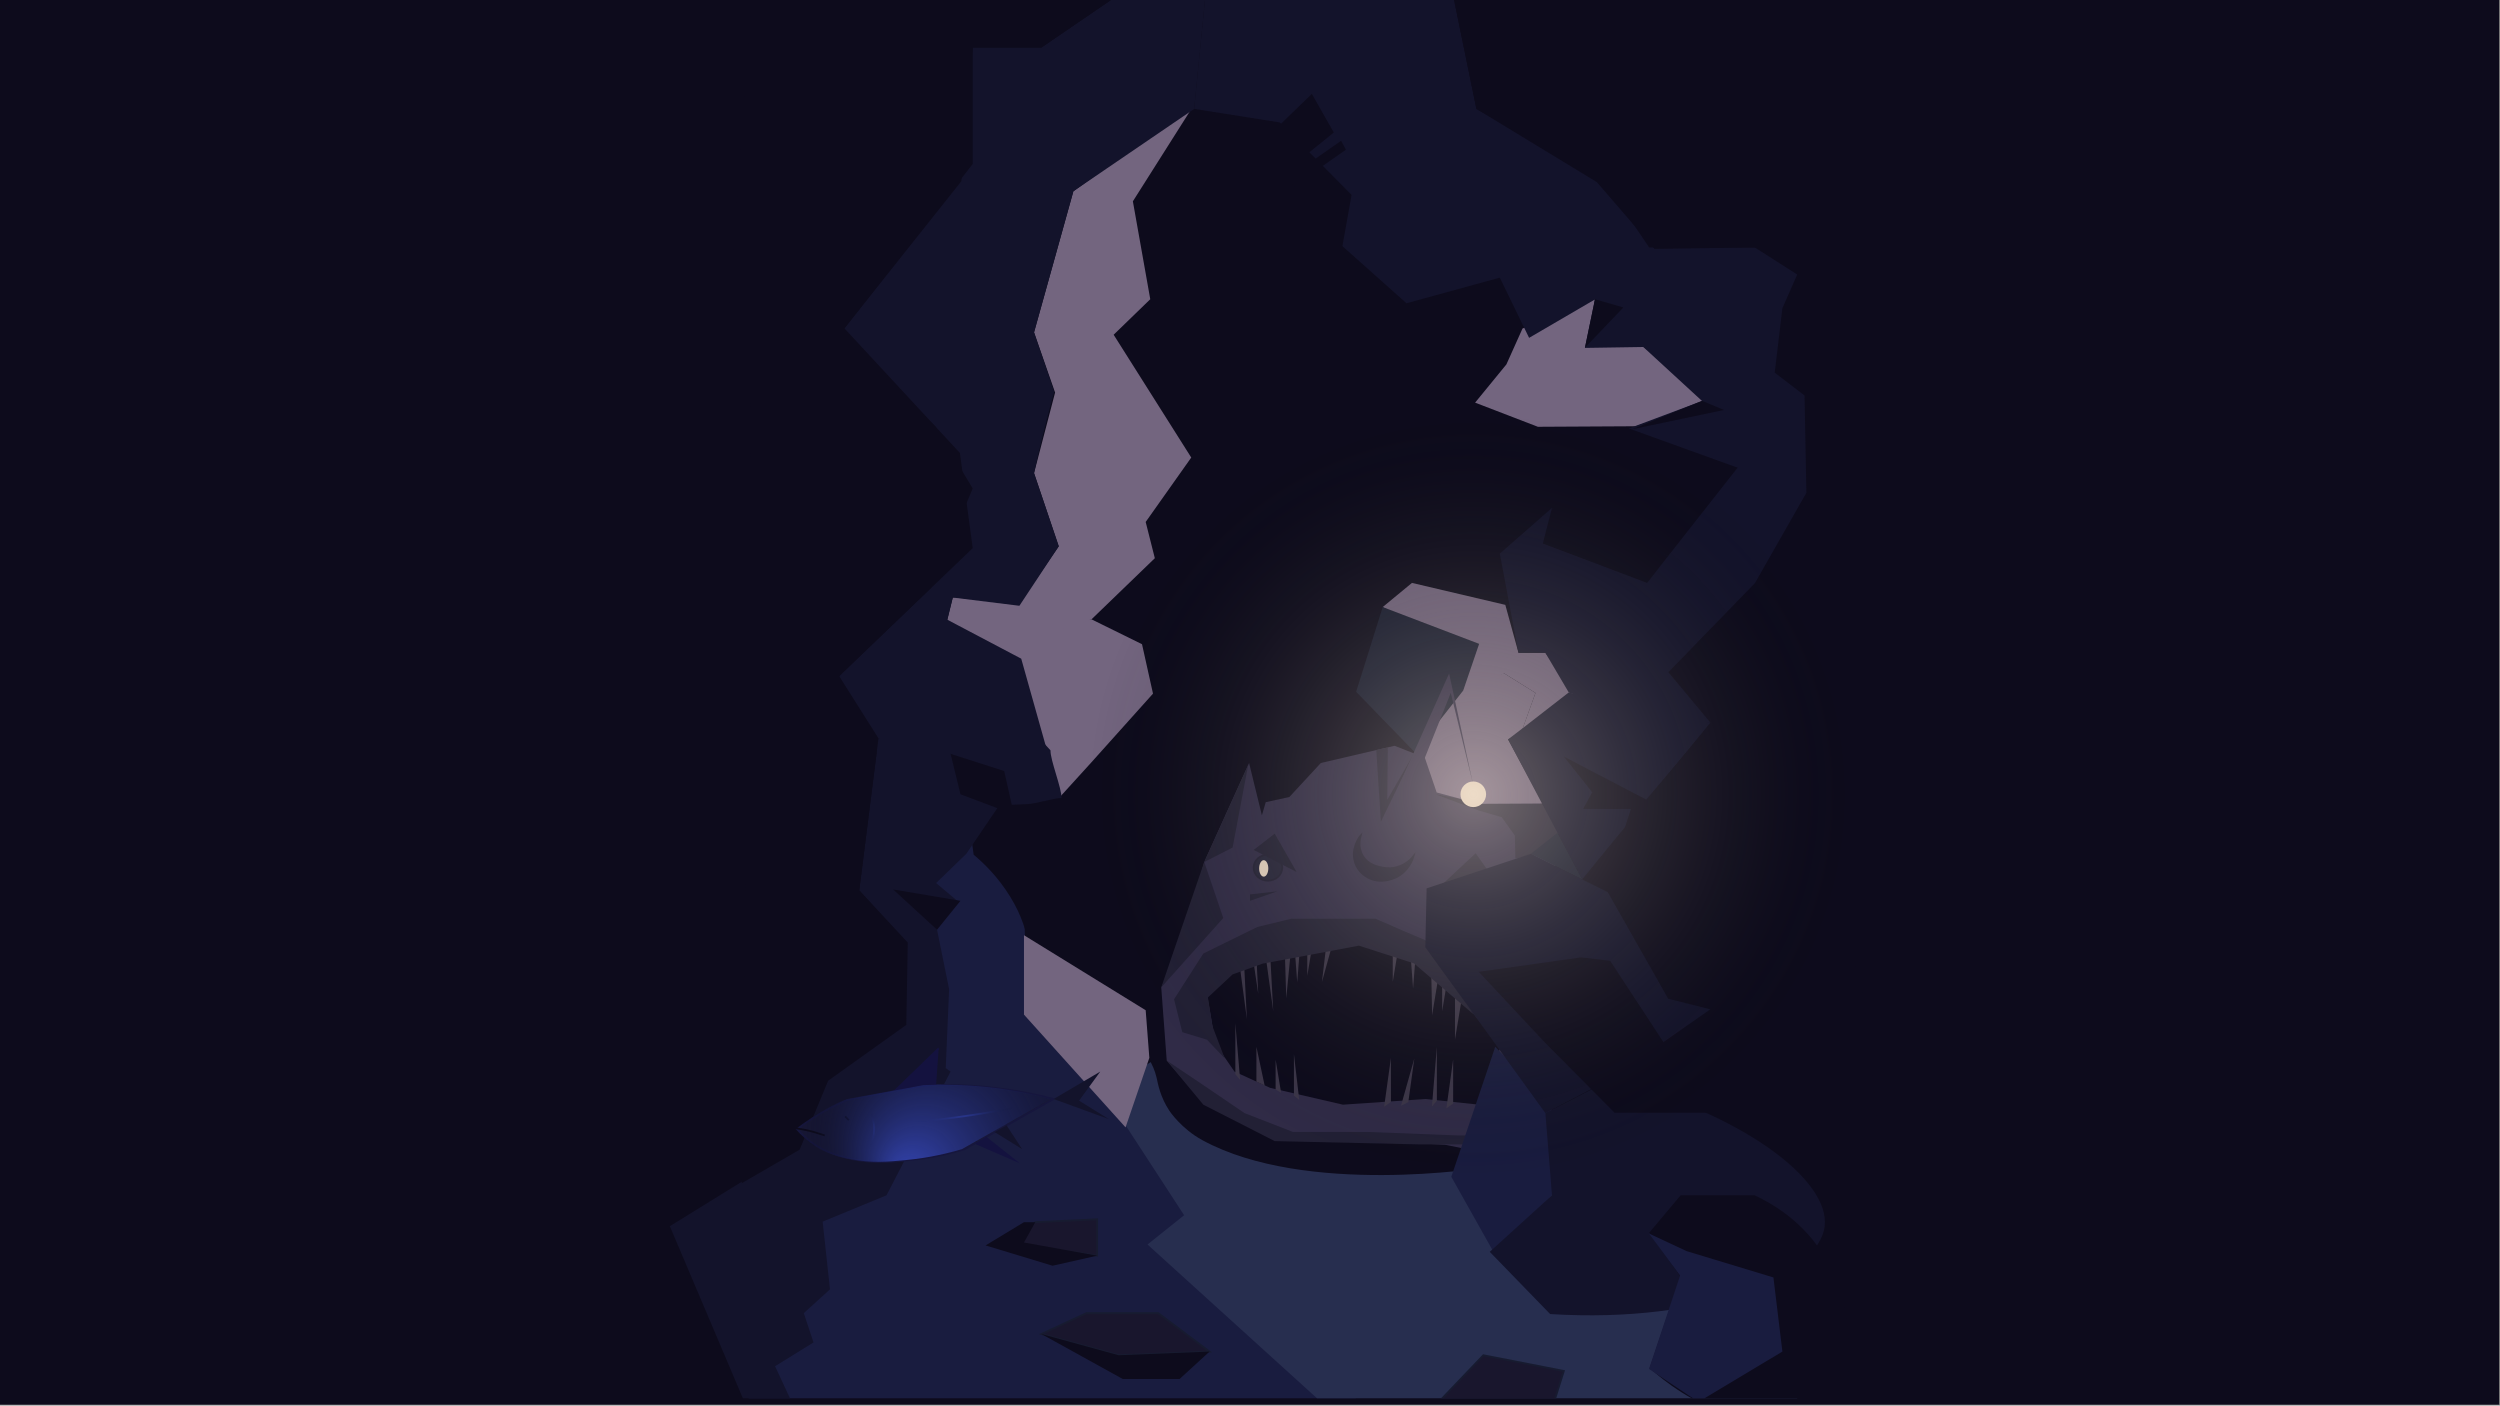<?xml version="1.0" encoding="utf-8"?>
<!-- Generator: Adobe Illustrator 25.0.1, SVG Export Plug-In . SVG Version: 6.00 Build 0)  -->
<svg version="1.1" xmlns="http://www.w3.org/2000/svg" xmlns:xlink="http://www.w3.org/1999/xlink" x="0px" y="0px"
	 viewBox="0 0 1366 768" style="enable-background:new 0 0 1366 768;" xml:space="preserve">
<rect x="0" y="0" width="1366" height="768" fill="#808080" stroke="none"/>
<style type="text/css">
	.st0{fill:#0D0B1C;}
	.st1{display:none;}
	.st2{display:inline;fill:none;stroke:#474973;stroke-miterlimit:10;}
	.st3{clip-path:url(#SVGID_2_);fill:#191C3F;}
	.st4{clip-path:url(#SVGID_2_);fill:#0D0B1C;}
	.st5{clip-path:url(#SVGID_2_);fill:#272E4F;}
	.st6{clip-path:url(#SVGID_2_);fill:#3F3859;}
	.st7{clip-path:url(#SVGID_2_);fill:#302B47;}
	.st8{clip-path:url(#SVGID_2_);fill:#222035;}
	.st9{clip-path:url(#SVGID_2_);fill:#25243A;stroke:#222035;stroke-miterlimit:10;}
	.st10{clip-path:url(#SVGID_2_);fill:#3C3649;}
	.st11{clip-path:url(#SVGID_2_);fill:#EDDBC7;}
	.st12{clip-path:url(#SVGID_2_);fill:#222035;stroke:#222035;stroke-miterlimit:10;}
	.st13{clip-path:url(#SVGID_2_);fill:#73657F;}
	.st14{clip-path:url(#SVGID_2_);fill:#13132B;}
	.st15{clip-path:url(#SVGID_2_);fill:#171B30;}
	.st16{clip-path:url(#SVGID_2_);fill:#19162D;stroke:#171B30;stroke-miterlimit:10;}
	.st17{clip-path:url(#SVGID_2_);fill:#171735;stroke:#16163D;stroke-miterlimit:10;}
	.st18{clip-path:url(#SVGID_2_);fill:#14123F;stroke:#14123F;stroke-miterlimit:10;}
	.st19{clip-path:url(#SVGID_2_);fill:none;stroke:url(#SVGID_3_);stroke-miterlimit:10;}
	.st20{clip-path:url(#SVGID_2_);fill:none;stroke:url(#SVGID_4_);stroke-miterlimit:10;}
	.st21{clip-path:url(#SVGID_2_);fill:none;stroke:#0D0B1C;stroke-miterlimit:10;}
	.st22{clip-path:url(#SVGID_2_);fill:#0D0B1C;stroke:#0D0B1C;stroke-miterlimit:10;}
	.st23{clip-path:url(#SVGID_2_);fill:url(#SVGID_5_);}
	.st24{opacity:0.41;clip-path:url(#SVGID_2_);fill:url(#SVGID_6_);}
	.st25{clip-path:url(#SVGID_2_);fill:#FFFFFF;stroke:#000000;stroke-miterlimit:10;}
</style>
<g id="Layer_1">
</g>
<g id="Layer_2">
	<rect x="-0.5" y="-0.5" class="st0" width="1366" height="768"/>
</g>
<g id="Layer_19">
</g>
<g id="Layer_20">
</g>
<g id="dark" class="st1">
	<polyline class="st2" points="405.3,646.5 443.3,624.5 452.5,590.5 495,553.8 495,514.8 469.5,486.5 480,403.5 458.5,369.5 
		500.2,321.7 531.5,299.5 519.3,247.5 480,199.1 464.8,182.9 448.5,165.5 411,155.2 	"/>
	<polyline class="st2" points="464.8,182.9 506.5,127.5 531.5,89.6 531.5,26 569,26 608.5,-1 	"/>
	<polyline class="st2" points="794.5,0 806.7,59.5 872.5,99.5 901.1,135.2 958.8,135.2 	"/>
</g>
<g id="normal" class="st1">
	<polyline class="st2" points="954.2,769.7 901.5,747.5 911.5,715.5 912.5,686.5 882.5,652.5 904.5,613.5 941.5,630.5 954.2,631.8 	
		"/>
	<polyline class="st2" points="911.5,715.5 848.5,717.5 813.5,680.5 784.5,662.5 795.9,634 799.5,625.3 819.5,575.5 794.5,592.5 
		792.5,622.5 	"/>
	<polyline class="st2" points="848,653.1 848,613.5 779.5,513.5 779.5,485.4 836.5,466.5 878.5,487.5 911.5,543.8 934.5,551.5 	"/>
	<polyline class="st2" points="794.5,505.5 848,505.5 857,497.8 	"/>
	<line class="st2" x1="768.5" y1="414.5" x2="755.5" y2="392.5"/>
	<polygon class="st2" points="825.8,414.5 848,436.1 874.1,436.1 895.5,466.5 918.3,471.2 934.5,432.8 894.5,419.5 870.8,414.5 
		880.1,425.4 857,423.8 837.5,407.5 	"/>
	<polyline class="st2" points="958.8,318.5 911.5,367.9 942.3,394.9 897.9,392.5 864.5,379.5 842.5,356.7 829.7,356.7 822.5,330.5 
		771.5,318.5 755.5,331.7 784.5,322.7 803.5,348.5 767.2,368.7 755.5,392.5 779.5,376.1 784.5,383.5 825.8,368.7 842.5,379.5 
		832.5,397.5 795.4,391.7 794.5,405.7 784.5,405.7 774.4,423.3 768.5,433.5 775.5,453.5 809.5,461.5 822.3,461.5 822.3,471.2 	"/>
	<polyline class="st2" points="838.5,294.5 819.5,270.9 819.5,255.3 838.5,247.5 860.1,261.5 889.5,261.5 857.1,282.4 848,277.5 
		819.5,302.5 822.5,330.5 	"/>
	<polyline class="st2" points="864.2,289 911.5,303.8 950.5,257.5 934.5,210.9 897.9,189.5 871.5,189.5 871.5,163.5 835.5,184.5 
		812.5,152.5 768.5,165.7 733.5,134.5 738.5,106.5 694.5,68.5 652.5,59.5 586.5,104.5 565,181.6 576.5,214.5 565,258.5 578.5,298.5 
		565,318.5 538.5,326.5 520.6,326.5 515.5,347.5 549.5,371.5 576.5,423.5 581.5,446.5 560.9,439.4 551.5,456.5 528,466.5 
		511.5,482.5 533.5,492.5 511.5,505.5 518.5,535.5 519.5,589.5 484.4,653.1 449.5,667.5 453.5,704.5 439.2,717.5 444.5,733.5 
		423.5,746.5 433.5,768 	"/>
</g>
<g id="light" class="st1">
	<polyline class="st2" points="532.9,464.4 559.5,490.5 559.5,554.4 579.9,575.5 608.5,601.5 576.5,624.5 521.1,624.5 500.2,624.5 	
		"/>
	<polyline class="st2" points="554.4,321.7 554.4,341.4 578.9,341.4 608.5,337.5 613.5,359.5 632.9,403.5 598.2,414.5 579.1,435.5 	
		"/>
	<polyline class="st2" points="652.5,59.5 617.5,122.5 628.5,163.5 599.5,199.5 632.9,289 599.5,338.7 	"/>
	<polyline class="st2" points="699.3,72.6 709.5,103.5 738.5,106.5 	"/>
	<line class="st2" x1="860.1" y1="261.5" x2="942.2" y2="233.2"/>
	<polygon class="st2" points="538.5,680.5 575.1,691.6 599.5,686.1 599.5,666.2 569,666.2 	"/>
	<polygon class="st2" points="583.5,738.5 613.5,753.5 644.5,753.5 660.9,738.5 632.9,717.5 593.6,717.5 569,728.9 	"/>
	<polygon class="st2" points="810.5,740.5 784.5,767.5 848,769.7 854.5,749.1 	"/>
</g>
<g id="thelightest" class="st1">
	<polyline class="st2" points="559.5,511 612.7,544.4 632.9,584.3 603.2,596.7 	"/>
	<polyline class="st2" points="611.2,185 652.5,252.7 629.9,280.9 	"/>
	<polyline class="st2" points="658.5,98.5 642.5,132.5 658.5,168.8 695.8,203.5 718.9,177.5 725.5,142.8 733.2,106.5 712.5,132.5 
		682.5,142.8 662.5,122.5 658.5,98.5 687,66.9 	"/>
	<polyline class="st2" points="934.5,218 889.5,233.2 819.5,233.2 784.5,222.8 825.8,191.9 831.9,179.5 	"/>
</g>
<g id="Layer_13">
</g>
<g id="Layer_14">
	<g id="rybson" class="st1">
		<polyline class="st2" points="644.5,520.5 657.5,472.5 674.5,462.5 		"/>
		<polyline class="st2" points="689.5,448.5 682.5,416.9 657.5,472.5 		"/>
		<polyline class="st2" points="686.5,455.5 701.5,442.5 733.8,449 		"/>
		<line class="st2" x1="773.5" y1="458.5" x2="791.8" y2="455.5"/>
		<polyline class="st2" points="687.4,439.2 704.5,435.5 721.7,416.9 758.5,410.5 		"/>
		<polyline class="st2" points="779.2,491.5 748.9,491.5 710.2,481.4 668.5,499.5 634.5,539.5 637.5,579.5 657.5,602.4 695.5,620.5 
			789.5,623.5 		"/>
		<polyline class="st2" points="796.3,600.5 731.5,600.5 676.5,585.5 659.5,567.6 646.5,569.5 641.5,545.5 657.5,520.5 705.5,501.5 
			764.5,506.5 791.8,527.8 		"/>
		<polyline class="st2" points="686.5,472.5 694.5,455.5 706.5,476.5 		"/>
		<ellipse class="st2" cx="694" cy="474" rx="7.5" ry="6.5"/>
		<circle class="st2" cx="757" cy="462" r="16.5"/>
		<polyline class="st2" points="754.5,451.5 782.6,378.4 825.5,435.5 782.6,387.2 758.5,451.5 		"/>
		<polyline class="st2" points="799.5,548.5 779.5,528.5 745.5,515.5 706.5,520.5 666.5,533.5 657.5,539.1 659.5,551 664,572.3 		
			"/>
		<polyline class="st2" points="664.2,517.9 674.5,545.7 670.1,515.5 694,506.1 703.1,543.9 700,506.1 		"/>
		<polyline class="st2" points="718.9,502.6 721.5,540.5 723,503 		"/>
		<polyline class="st2" points="764.5,506.5 758.5,542.2 769.2,510.2 		"/>
		<polyline class="st2" points="778.8,517.6 773.5,551 782.6,520.5 		"/>
		<polyline class="st2" points="673.5,580.2 686.5,560 676.5,585.5 		"/>
		<polyline class="st2" points="691.6,589.6 701.5,564.7 696.5,592.7 715.9,596.2 720.9,569.4 720.9,597.6 		"/>
		<polyline class="st2" points="757,600.5 757,572.3 763.9,600.5 778.1,600.5 778.1,570.5 782.6,600.5 		"/>
	</g>
</g>
<g id="Layer_15">
</g>
<g id="Layer_16">
	<g id="Layer_17">
	</g>
	<g id="Layer_25">
	</g>
</g>
<g id="Layer_11">
</g>
<g id="Layer_12">
</g>
<g id="Layer_10">
</g>
<g id="Layer_9">
</g>
<g id="Layer_18">
</g>
<g id="Layer_26">
</g>
<g id="ojej" class="st1">
	<polygon class="st2" points="434.5,617.5 466.5,633.5 520.5,631.5 575.7,600.5 516.5,589.5 495.2,594.4 469.2,600.5 	"/>
	<polyline class="st2" points="512.2,590.5 513.9,572.8 495.2,594.4 	"/>
	<path class="st2" d="M549.5,634.5l-12-12.6L549.5,634.5z"/>
	<line class="st2" x1="532.4" y1="628.2" x2="549.5" y2="634.5"/>
	<polyline class="st2" points="543.5,618.6 556.5,625.5 549.5,615.2 	"/>
	<polygon class="st2" points="575.7,600.5 603.5,585.5 589.6,600.5 603.5,611.5 	"/>
	<polyline class="st2" points="469.2,600.5 475.7,615.2 466.5,633.5 	"/>
	<path class="st2" d="M452.9,615.2"/>
</g>
<g id="Layer_21">
</g>
<g id="Layer_24">
</g>
<g id="Layer_22">
</g>
<g id="Layer_23">
	<g>
		<defs>
			<rect id="SVGID_1_" width="1362" height="764"/>
		</defs>
		<clipPath id="SVGID_2_">
			<use xlink:href="#SVGID_1_"  style="overflow:visible;"/>
		</clipPath>
		<path class="st3" d="M514,470c8-11.1,22.7-14.7,34-9c12.7,6.4,18.4,22.9,11.5,36.8c0,4.4,0.5,8.8,0.5,13.2l-0.5,43.4l49,42.3
			l81,69.5c-15.8,13.6,5.3,28.2-10.5,41.8c19.5,20.3,51.5,44.7,71,65l-342.4-5C443.1,668.7,478.5,569.3,514,470z"/>
		<polygon class="st4" points="738.5,106.5 773,127.1 752,148 733.5,134.5 		"/>
		<polygon class="st5" points="603.2,596.7 631.9,578.3 718.9,634.5 839,642.1 911.5,715.5 990.4,769.7 724,768 627,680 647,664 		
			"/>
		<path class="st4" d="M1027,623c-94.1-1-165.2,6.7-216,15c0,0-97.5,15.8-154-15c-11.6-6.3-18-16-18-16c-5.1-7.7-6.3-14.8-7-18
			c-7.3-31.7-53.5-33.9-69-73c-3.1-7.7-4.1-14.8-11-26c-6.7-10.9-14.5-18.4-20-23c-20.3-149.7-40.7-299.3-61-449l488,6L1027,623z"/>
		<path class="st6" d="M682.5,416.9"/>
		<polyline class="st7" points="644.5,520.5 658,471 682.5,416.9 689.5,445.5 691.6,438.3 704.5,435.5 721.7,416.9 762,407.5 
			842.5,439.2 850.5,476.5 844.4,575.5 816.2,630.8 789.5,625.5 695.5,620.5 657.5,602.4 637.5,579.5 634.5,539.5 		"/>
		<polygon class="st8" points="683,488.7 683,492.2 698,487 		"/>
		<polygon class="st4" points="664.2,570.5 658.5,537.3 691.6,525.3 720,519.1 748,515.5 769.8,524.8 782.6,531.6 802.9,551 
			819.8,572.3 808.2,603.6 778.8,600.5 733.8,603.6 694,594.4 674.5,585.5 		"/>
		<ellipse class="st9" cx="692.8" cy="474.1" rx="7.8" ry="7.1"/>
		<polyline class="st10" points="686.5,591 686.5,572 691,593.1 		"/>
		<polyline class="st10" points="697,595.3 697,579 700,597.1 		"/>
		<polyline class="st10" points="675,587 675,559.2 677.6,590 		"/>
		<polyline class="st10" points="707,598.6 707,576 709.9,601 		"/>
		<polyline class="st10" points="679.9,529.2 681.3,556.9 677.2,526.3 		"/>
		<polyline class="st10" points="686.6,524.8 687.5,543 684.5,522.9 		"/>
		<polyline class="st10" points="694.2,524.8 695.7,552.5 691.5,521.9 		"/>
		<polyline class="st10" points="705.1,521.6 702.8,545.5 702,518.7 		"/>
		<polyline class="st10" points="716.7,518.7 714.3,533.2 714.3,516.7 		"/>
		<polyline class="st10" points="763.4,522 761,536.5 761,520 		"/>
		<polyline class="st10" points="790.4,538 788,552.5 788,536 		"/>
		<polyline class="st10" points="786.2,532.2 782.5,554.8 782,529 		"/>
		<polyline class="st10" points="798.5,546.9 795,568 795,544 		"/>
		<polyline class="st10" points="724.4,518.9 722.3,536.6 727.6,517.4 		"/>
		<polyline class="st10" points="707.7,521.9 708.8,536.8 710.1,520.1 		"/>
		<polyline class="st10" points="771,525.2 772.1,540.1 773.4,523.4 		"/>
		<polyline class="st10" points="760,602.1 760,578 756.3,604.7 		"/>
		<polyline class="st10" points="769.5,602.2 772.8,578.3 765.5,604.2 		"/>
		<polyline class="st10" points="785.1,601.4 785.1,572 782.4,604.6 		"/>
		<polyline class="st10" points="794,603 794,578.9 790.3,605.6 		"/>
		<polygon class="st8" points="669.2,578.3 659.5,568.1 646,564 641.5,546 657.5,521 687,506.5 705.5,502 725.8,502 751.6,502 
			766.3,508.4 779.5,514 805.2,554.3 772.6,526.4 742.5,516.7 717,521.5 690,526.5 673.5,532.4 660,545 662.4,560.5 		"/>
		<ellipse class="st11" cx="690.5" cy="474.5" rx="2.5" ry="4.5"/>
		<polyline class="st8" points="685,464.4 696.5,455.5 708.5,476.5 		"/>
		<polyline class="st8" points="682,418 658,471 673.5,463.1 		"/>
		<path class="st8" d="M704.5,435.5"/>
		<polyline class="st8" points="658,471 668.4,501.6 634.5,539.5 		"/>
		<polyline class="st8" points="637.5,579.5 657.5,592.9 680,608.2 706.5,618.5 747.5,618.5 796.3,620.4 801.5,620.4 799.5,625.3 
			775.5,625.3 696.5,623.5 657.5,603.6 		"/>
		<path class="st12" d="M743.5,456.5c-0.3,1.1-1.8,6.2,1,11c3,5.2,8.9,6.2,11,6.6c3.2,0.6,5.7,0.2,6.5,0c5.8-1.1,9.3-4.9,10.4-6.3
			c-0.3,1.1-2.6,8.3-9.9,11.7c-1.6,0.7-8.4,3.6-15,0c-1.4-0.7-5.3-3.1-7-8C737.8,463.7,743.1,456.9,743.5,456.5z"/>
		<path class="st12" d="M754.5,449"/>
		<polyline class="st8" points="773,411 754.5,449 752,409.8 758.3,408.4 758,437 773,411 		"/>
		<polyline class="st8" points="814.7,478.1 806.3,466.2 788.6,482.7 		"/>
		<polygon class="st8" points="828,469 846.7,466 854.5,447.5 842.5,439.2 820.5,439.1 812,439.1 812,439.1 784.4,434 808,442.9 
			820.5,446.5 827.7,456.5 		"/>
		<polygon class="st13" points="517.6,338.7 520.6,326.5 554.4,321.7 554.4,341.4 596.4,338.4 624,352 630,379 596.2,416.7 
			579.1,435.5 561.8,388.8 543,367 		"/>
		<polygon class="st13" points="631,305 596.4,338.4 554.4,351.8 546.9,330.5 564.7,318.5 578.5,298.5 565,258.5 576.5,214.5 
			565,181.6 586.5,104.5 652.5,57.1 619,110 628.5,163.5 608.5,182.9 650.9,250 626,285.2 		"/>
		<polygon class="st13" points="831.9,179.5 823.1,199.1 806,220 840.3,233.2 893.7,232.9 937.2,218.8 897.9,189.5 869,189 
			871.5,163.5 		"/>
		<polygon class="st13" points="755.5,331.7 771.5,318.5 822.5,330.5 829.7,356.7 844.4,356.7 860.9,379.6 831,400.8 839,378.6 
			822,368 784.5,383.5 780,376 755.5,392.5 763.9,367.6 799.5,355.7 		"/>
		<polygon class="st13" points="559.5,511 626,552 628,578 615,616 559.5,554.4 		"/>
		<polyline class="st3" points="817,572 793,643 817.2,686.1 848,653.1 848,606.3 825.5,580.7 		"/>
		<polyline class="st13" points="785,433 808.2,439.2 843,439 824,404 831,400.8 839,378.6 822,368 773.5,378.6 770,389 		"/>
		<path class="st14" d="M520.6,326.5c12.1,1.5,24.3,3,36.4,4.5c7.2-10.8,14.3-21.7,21.5-32.5l-13.5-40c1.8-8.3,3.8-16.9,6-25.5
			c1.6-6.5,3.3-12.8,5-19c-3.7-10.8-7.3-21.6-11-32.4l21.5-77.1l66-45l6-60.5h-50L569,26h-37.5l-6.2,73l-66.6,83.8l52.5,50.3
			l20.3,33.8l-23.2,54.7l-49.8,47.8l21.5,34l96,20.5l-18-64l-40.4-21.3L520.6,326.5z"/>
		<path class="st14" d="M480,403.5l-10.5,83l25.5,28.3c-7,19.7-14,39.5-21,59.2c14.2,5.2,28.3,10.3,42.5,15.5l2.1-49l-7.1-35
			c4.2-4.2,8.3-8.3,12.5-12.5c-4.2-3.5-8.3-7-12.5-10.5l16.5-16l18-26.5l14.9-0.6c5-0.1,14.1-3.2,19.1-3.4c0.2-5.2-6.2-20.8-6-26
			c-10-11-9.5-9.6-15.5-21.2"/>
		<polyline class="st14" points="433.5,768 423.5,746.5 444.5,733.5 439.2,717.5 453.5,704.5 449.5,667.5 484.4,653.1 519.4,585.5 
			483.1,560 448.6,589.5 438,625.5 366,670 407.6,768 		"/>
		<path class="st14" d="M652.5,59.5l46.8,7.4l39.2,39.6l-5,28l35,31.2l51-14l16,32.9l36-21c-1.8,8.8-3.7,17.7-5.5,26.5
			c10.6-0.2,21.3-0.3,31.9-0.5c10.7,9.8,21.4,19.7,32.1,29.5c-13.3,5-26.7,10-40,15c32.3,11.7,64.7,23.3,97,35
			c-0.3-17.7-0.7-35.3-1-53c-5.4-4.2-10.9-8.3-16.3-12.5l4.2-35.2L982,150l-23.2-14.8L904,136l-31.5-36.5l-65.8-40L794.5,0
			c-45.3-0.3-90.7-0.7-136-1"/>
		<path class="st14" d="M953,251c-13.8,17.6-27.7,35.2-41.5,52.8L860.1,289L848,277.5l-28.5,25l10.2,54.2h14.7l12.8,21.7l40.8,14.1
			l36.6,2.4l-23-27.6l47.3-48.7c9.4-16.5,18.8-33,28.2-49.5"/>
		<polygon class="st14" points="778.8,517.6 844.4,608.2 880.1,589.5 934.5,551.5 911.5,545.7 878.5,487.5 836.5,466.5 779.5,485.4 
					"/>
		<path class="st14" d="M844.4,608.2l3.6,44.9c-11.3,10.3-22.7,20.6-34,30.9c11,11.3,22,22.7,33,34c86.1,5.4,146.9-21.5,150-48
			c3-25.3-45.2-61.8-117-80"/>
		<polygon class="st14" points="864.5,480.5 934.5,394.9 857.1,378.4 832.5,397.5 824,404 		"/>
		<polyline class="st15" points="836.5,466.5 851,455 864.5,480.5 		"/>
		<polygon class="st16" points="569,728.9 611.2,740.5 660.9,738.5 632.9,717.5 593.6,717.5 		"/>
		<polygon class="st16" points="554.5,679.5 599.5,686.1 599.5,666.2 565.7,667.8 		"/>
		<polyline class="st16" points="782.6,769.7 810.5,740.5 854.5,749.1 848,769.7 		"/>
		<polyline class="st15" points="755.5,331.7 741,378 773,411 799.5,377.3 808.2,351.8 		"/>
		<line class="st15" x1="859.5" y1="257.5" x2="889.5" y2="261.5"/>
		<path class="st15" d="M827,148"/>
		<path class="st15" d="M851,537"/>
		<path class="st4" d="M659,99c3.4-19,23.3-34.8,33-31c10.3,4,3.7,28,18,36c9.8,5.5,20.4-1.5,23,3c3,5.2-9.1,18.4-20,26
			c-8.5,6-18.6,13-30,10c-11.9-3.1-17.7-15.2-20-20C661.4,119.7,657,110.4,659,99z"/>
		<polyline class="st4" points="411,155.2 448.5,165.5 524.5,247.5 531.5,299.5 458.5,369.5 479.1,410.5 469.5,486.5 496,515 
			495.2,560 452.5,590.5 436.9,628.2 405.3,646.5 		"/>
		<polygon class="st4" points="450,194 531.5,89.6 531.5,26 569,26 608.5,-1 411,-1 395.9,199.1 		"/>
		<polyline class="st4" points="794.5,0 806.7,59.5 876.6,99 901.1,135.2 973.9,135.2 973.9,-0.5 		"/>
		<path class="st4" d="M901.1,673.6l17.2-20.5h40.4c9.6,4.5,21.9,12,32.2,24.9c32.6,40.5,14.9,95.4,13,101c-11.2,1.6-32.4,3.1-57-5
			c-22.2-7.3-37.4-19.1-45.5-26.5c5.6-16.7,11.2-33.3,16.8-50L901.1,673.6z"/>
		<polygon class="st4" points="569,728.9 611.2,740.5 660.9,738.5 644.5,753.5 613.5,753.5 		"/>
		<polygon class="st4" points="565.7,667.8 559.5,678.9 599.5,686.1 575.1,691.6 538.5,680.5 559.5,667.8 		"/>
		<polygon class="st4" points="879.8,525 864,523.1 808,531 844,569.5 882.2,608 934.2,608 		"/>
		<polygon class="st4" points="870,432.9 865,442 891.1,442 887,454.9 1053,550.9 1044,373.9 935,395 899.5,436.9 854.5,413.4 		"/>
		<polyline class="st4" points="554,445 548.7,421.3 519.4,411.9 524.8,434 		"/>
		<polyline class="st4" points="524.8,492.2 488,486 512,508 		"/>
		<path class="st17" d="M435.5,617c2.6-2,5.4-4,8.5-6c6.7-4.3,13.2-7.6,19-10c14.3-2.7,28.7-5.3,43-8c9.9-0.4,21.4-0.3,34,1
			c13.6,1.4,25.6,3.8,35.7,6.5c-16.2,9.2-32.5,18.3-48.7,27.5c-12.5,3.7-23.2,5.3-31,6c-9.2,0.9-18.1,1.7-29.5-0.5
			c-12.1-2.3-18.6-6.3-20.5-7.5C441.4,623,437.9,619.7,435.5,617z"/>
		<polyline class="st18" points="512.9,572.8 489.5,595.5 511.5,592.5 		"/>
		<polygon class="st14" points="575.7,600.5 601.2,585.5 589.6,601.4 605.9,611.5 		"/>
		<polyline class="st18" points="538.5,621.4 554,633.7 533.2,624.7 		"/>
		<polyline class="st14" points="550,614.9 558.5,627.9 543.5,618.6 		"/>
		<radialGradient id="SVGID_3_" cx="473.651" cy="617.037" r="13.007" gradientUnits="userSpaceOnUse">
			<stop  offset="0" style="stop-color:#3445B2"/>
			<stop  offset="0.104" style="stop-color:#2F3EA1;stop-opacity:0.865"/>
			<stop  offset="0.31" style="stop-color:#222D75;stop-opacity:0.598"/>
			<stop  offset="0.596" style="stop-color:#0E122F;stop-opacity:0.228"/>
			<stop  offset="0.772" style="stop-color:#000000;stop-opacity:0"/>
		</radialGradient>
		<path class="st19" d="M471.5,599.5c1.2,1.6,2.8,4,4,7c1.3,3.3,1.9,6.3,2.1,8.4c0.2,2.2,0.2,6.6-2.1,11.6c-1.8,4-4.4,6.6-6,8"/>
		<radialGradient id="SVGID_4_" cx="526.636" cy="607.507" r="35.161" gradientUnits="userSpaceOnUse">
			<stop  offset="0" style="stop-color:#3445B2"/>
			<stop  offset="0.104" style="stop-color:#2F3EA1;stop-opacity:0.865"/>
			<stop  offset="0.31" style="stop-color:#222D75;stop-opacity:0.598"/>
			<stop  offset="0.596" style="stop-color:#0E122F;stop-opacity:0.228"/>
			<stop  offset="0.772" style="stop-color:#000000;stop-opacity:0"/>
		</radialGradient>
		<path class="st20" d="M477.5,614.5c11.7-0.5,24.1-1.5,37-3c22.4-2.6,42.9-6.5,61.2-11"/>
		<path class="st21" d="M435,616.5c1.8,0.3,3.6,0.6,5.5,1c3.8,0.8,7.1,1.9,10.1,2.9"/>
		<line class="st22" x1="461.8" y1="610" x2="463.8" y2="612.1"/>
		
			<radialGradient id="SVGID_5_" cx="539.039" cy="606.157" r="118.47" fx="493.495" fy="643.76" gradientUnits="userSpaceOnUse">
			<stop  offset="0" style="stop-color:#3445B2"/>
			<stop  offset="0.104" style="stop-color:#2F3EA1;stop-opacity:0.865"/>
			<stop  offset="0.31" style="stop-color:#222D75;stop-opacity:0.598"/>
			<stop  offset="0.596" style="stop-color:#0E122F;stop-opacity:0.228"/>
			<stop  offset="0.772" style="stop-color:#000000;stop-opacity:0"/>
		</radialGradient>
		<path class="st23" d="M434.1,616.9c2.6-2,5.4-4,8.5-6c6.7-4.3,13.2-7.6,19-10c14.3-2.7,28.7-5.3,43-8c9.9-0.4,21.4-0.3,34,1
			c13.6,1.4,25.6,3.8,35.7,6.5c-16.2,9.2-32.5,18.3-48.7,27.5c-12.5,3.7-23.2,5.3-31,6c-9.2,0.9-18.1,1.7-29.5-0.5
			c-12.1-2.3-18.6-6.3-20.5-7.5C439.9,622.9,436.5,619.6,434.1,616.9z"/>
		<polyline class="st7" points="754.5,451.5 791.8,368 805,429 792.7,378.6 762,455.5 		"/>
		<circle class="st11" cx="805" cy="434" r="7"/>
		<polyline class="st3" points="901,674 918,697 901,748 928,766 973.9,738.5 969,698 921.5,683.6 		"/>
		<polyline class="st4" points="693.1,74.2 716.8,51.3 728.8,72.4 714.2,84.2 		"/>
		<polyline class="st4" points="732.8,76.9 712.8,90.9 715.4,95.8 735.4,81.8 		"/>
		<polyline class="st4" points="871.5,163.5 887,168 866,190 		"/>
		<polyline class="st4" points="930,219 942,224 891.6,234.6 		"/>
		<polyline class="st4" points="848,277.5 843,297 900,318.5 911.5,303.8 		"/>
		<radialGradient id="SVGID_6_" cx="805" cy="434" r="212.059" gradientUnits="userSpaceOnUse">
			<stop  offset="0" style="stop-color:#EDDBC7"/>
			<stop  offset="1" style="stop-color:#000000;stop-opacity:0"/>
		</radialGradient>
		<ellipse class="st24" cx="805" cy="434" rx="217" ry="207"/>
		<path class="st25" d="M575.7,667.8"/>
	</g>
</g>
</svg>
